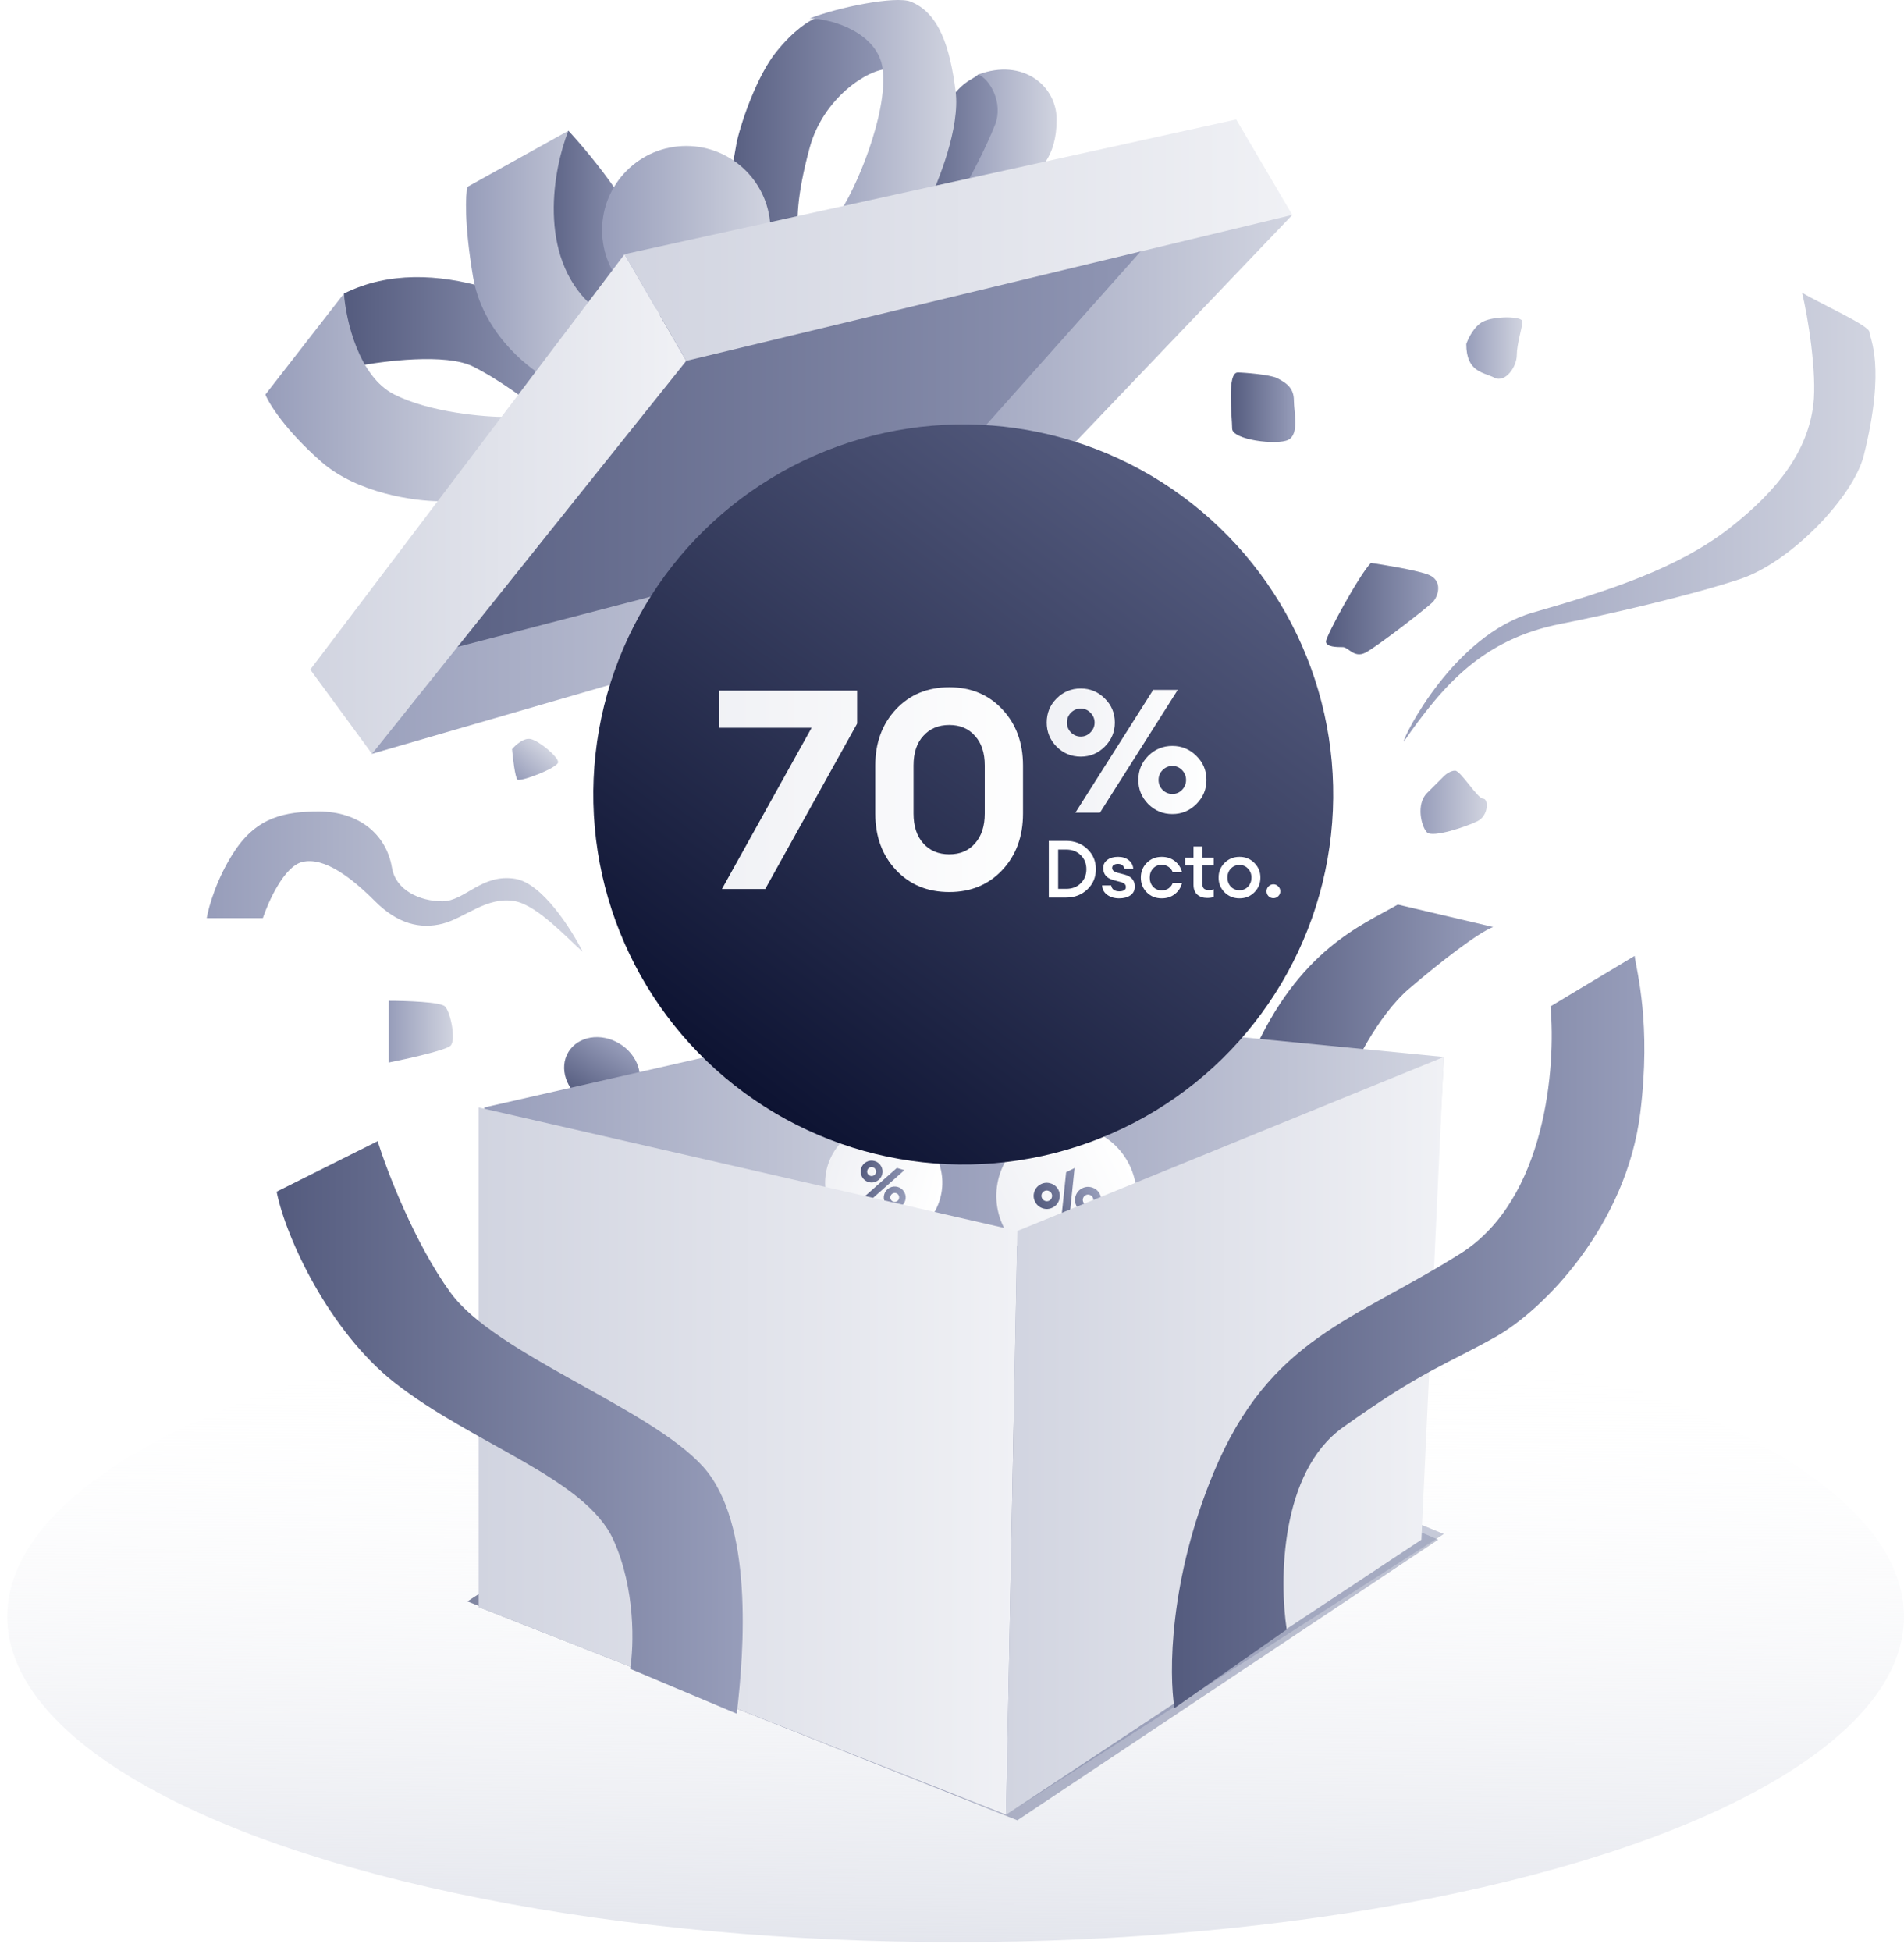 <svg width="164" height="168" viewBox="0 0 164 168" fill="none" xmlns="http://www.w3.org/2000/svg">
<ellipse cx="82.312" cy="139.206" rx="81.688" ry="28.035" fill="url(#paint0_linear_14499_48825)"/>
<g opacity="0.7" filter="url(#filter0_f_14499_48825)">
<path d="M86.662 156.263L41.226 138.379L78.445 113.244L124.364 132.095L86.662 156.263Z" fill="url(#paint1_linear_14499_48825)"/>
</g>
<g opacity="0.79" filter="url(#filter1_f_14499_48825)">
<path d="M87.629 156.747L40.26 137.896L78.445 113.244L123.881 132.579L87.629 156.747Z" fill="url(#paint2_linear_14499_48825)"/>
</g>
<path d="M114.214 55.242C114.214 54.759 117.114 49.442 118.081 48.475C119.208 48.636 121.754 49.055 122.914 49.442C124.364 49.925 123.881 51.375 123.398 51.859C122.914 52.342 118.564 55.725 117.597 56.209C116.631 56.692 116.147 55.725 115.664 55.725C115.18 55.725 114.214 55.725 114.214 55.242Z" fill="url(#paint3_linear_14499_48825)"/>
<ellipse cx="51.853" cy="92.344" rx="2.9" ry="3.384" transform="rotate(-58.867 51.853 92.344)" fill="url(#paint4_linear_14499_48825)"/>
<path d="M44.392 75.677C46.712 76.064 49.225 80.028 50.192 81.961C48.903 80.833 46.325 77.997 44.392 77.61C41.975 77.127 40.041 79.06 38.108 79.543C36.175 80.027 34.241 79.543 32.308 77.61C30.374 75.677 27.957 73.743 26.024 74.227C24.477 74.614 23.124 77.611 22.64 79.06H17.807C17.968 78.094 18.677 75.58 20.224 73.26C22.157 70.36 24.534 69.876 27.474 69.877C30.858 69.878 33.274 71.81 33.758 74.709C34.086 76.675 36.175 77.61 38.108 77.61C40.041 77.61 41.492 75.194 44.392 75.677Z" fill="url(#paint5_linear_14499_48825)"/>
<path d="M91.143 69.507C90.497 71.769 86.276 73.819 84.246 74.562C85.512 73.408 88.621 71.166 89.222 69.289C89.975 66.942 88.272 64.803 88.01 62.827C87.748 60.852 88.446 58.985 90.585 57.282C92.724 55.579 94.918 53.395 94.655 51.42C94.445 49.839 91.62 48.157 90.234 47.513L90.779 42.71C91.722 42.979 94.139 43.967 96.27 45.766C98.934 48.014 99.147 50.43 98.814 53.351C98.431 56.713 96.239 58.897 93.304 59.05C91.314 59.154 90.149 61.124 89.931 63.045C89.713 64.966 91.951 66.68 91.143 69.507Z" fill="url(#paint6_linear_14499_48825)"/>
<path d="M132.019 52.754C125.252 54.688 120.902 63.388 120.902 63.871C124.285 59.038 127.669 55.048 134.436 53.721C138.26 52.971 145.553 51.304 149.903 49.854C154.253 48.404 159.644 42.791 160.537 39.22C162.471 31.486 161.02 29.07 161.02 28.586C161.02 28.039 156.831 26.169 155.22 25.203C155.704 27.136 156.523 32.184 156.187 34.87C155.704 38.737 153.287 42.12 148.936 45.504C144.586 48.887 138.786 50.821 132.019 52.754Z" fill="url(#paint7_linear_14499_48825)"/>
<path d="M70.228 65.394C69.842 64.62 68.456 64.427 67.811 64.427C67.006 65.232 65.395 66.94 65.395 67.327C65.395 67.81 69.745 70.227 70.228 69.744C70.712 69.26 70.712 66.36 70.228 65.394Z" fill="url(#paint8_linear_14499_48825)"/>
<path d="M45.724 63.64C45.13 63.498 44.397 64.159 44.105 64.507C44.175 65.309 44.367 66.955 44.575 67.13C44.837 67.35 48.118 66.095 48.076 65.614C48.034 65.133 46.466 63.817 45.724 63.64Z" fill="url(#paint9_linear_14499_48825)"/>
<path d="M125.331 66.36C124.945 66.36 124.526 66.682 124.365 66.843L122.915 68.293C121.948 69.26 122.431 71.194 122.915 71.677C123.398 72.16 126.298 71.194 127.265 70.71C128.231 70.227 128.231 68.777 127.748 68.777C127.265 68.777 125.815 66.36 125.331 66.36Z" fill="url(#paint10_linear_14499_48825)"/>
<path d="M33.492 91.495V86.178C34.943 86.178 37.939 86.275 38.326 86.662C38.809 87.145 39.293 89.562 38.809 90.045C38.423 90.432 35.104 91.173 33.492 91.495Z" fill="url(#paint11_linear_14499_48825)"/>
<path d="M109.998 32.559C109.386 32.253 107.098 32.076 106.614 32.076C105.648 32.076 106.131 35.943 106.131 36.909C106.131 37.876 109.998 38.359 110.965 37.876C111.931 37.393 111.448 35.459 111.448 34.492C111.448 33.526 110.965 33.042 109.998 32.559Z" fill="url(#paint12_linear_14499_48825)"/>
<path d="M102.614 73.61C103.58 73.61 106.48 70.227 105.997 68.776C105.514 68.293 102.13 68.776 101.647 68.776C101.164 68.776 100.68 69.743 101.164 71.677C101.281 72.146 101.93 73.61 102.614 73.61Z" fill="url(#paint13_linear_14499_48825)"/>
<path d="M127.748 27.691C126.975 28.077 126.459 29.141 126.298 29.624C126.298 32.041 127.748 32.041 128.715 32.524C129.681 33.008 130.648 31.558 130.648 30.591C130.648 29.624 131.132 28.174 131.132 27.691C131.132 27.207 128.715 27.207 127.748 27.691Z" fill="url(#paint14_linear_14499_48825)"/>
<path d="M121.364 85.144C118.657 87.464 116.369 92.072 115.564 94.327L114.597 95.777C111.213 96.744 105.123 97.131 107.83 90.944C111.848 81.76 117.336 79.665 120.397 77.893L128.614 79.826C127.326 80.31 124.071 82.823 121.364 85.144Z" fill="url(#paint15_linear_14499_48825)"/>
<path d="M79.895 130.167V86.665L41.71 95.365L41.226 121.95L79.895 130.167Z" fill="url(#paint16_linear_14499_48825)"/>
<path d="M124.364 91.015L79.895 86.665V118.566L122.431 127.267L124.364 91.015Z" fill="url(#paint17_linear_14499_48825)"/>
<g filter="url(#filter2_b_14499_48825)">
<circle cx="89.06" cy="91.872" r="4.788" transform="rotate(-16.668 89.06 91.872)" fill="url(#paint18_linear_14499_48825)"/>
</g>
<path d="M87.855 93.597C87.49 93.534 87.213 93.38 87.025 93.133C86.838 92.883 86.763 92.617 86.799 92.334L87.456 92.447C87.455 92.593 87.501 92.714 87.594 92.811C87.686 92.904 87.808 92.964 87.959 92.99C88.095 93.013 88.21 93.004 88.305 92.961C88.4 92.915 88.456 92.842 88.473 92.743C88.503 92.564 88.382 92.41 88.109 92.279L87.787 92.121C87.537 92 87.352 91.847 87.231 91.662C87.111 91.476 87.07 91.264 87.108 91.025C87.158 90.732 87.296 90.518 87.521 90.382C87.747 90.244 88.023 90.203 88.349 90.259C88.678 90.315 88.928 90.461 89.1 90.695C89.271 90.927 89.341 91.172 89.309 91.431L88.657 91.319C88.645 91.186 88.601 91.082 88.524 91.007C88.447 90.932 88.354 90.885 88.245 90.866C88.124 90.845 88.02 90.855 87.932 90.896C87.847 90.934 87.796 91 87.777 91.093C87.757 91.189 87.775 91.273 87.831 91.345C87.887 91.417 87.982 91.484 88.114 91.548L88.472 91.716C89.001 91.966 89.223 92.338 89.138 92.834C89.09 93.111 88.947 93.323 88.707 93.469C88.471 93.611 88.187 93.654 87.855 93.597Z" fill="url(#paint19_linear_14499_48825)"/>
<path d="M89.088 94.266L91.475 90.852L92.037 90.948L89.65 94.363L89.088 94.266Z" fill="url(#paint20_linear_14499_48825)"/>
<g filter="url(#filter3_b_14499_48825)">
<circle cx="91.86" cy="102.976" r="6.041" transform="rotate(-26.416 91.86 102.976)" fill="url(#paint21_linear_14499_48825)"/>
</g>
<path d="M92.06 105.364L91.332 105.725L91.831 100.94L92.558 100.579L92.06 105.364ZM94.228 104.338C93.947 104.477 93.659 104.497 93.362 104.397C93.069 104.296 92.854 104.107 92.716 103.83C92.577 103.55 92.556 103.264 92.654 102.972C92.754 102.676 92.944 102.458 93.224 102.318C93.501 102.181 93.788 102.162 94.085 102.262C94.379 102.358 94.597 102.546 94.736 102.827C94.873 103.103 94.892 103.39 94.792 103.687C94.693 103.983 94.504 104.2 94.228 104.338ZM93.579 103.765C93.702 103.807 93.82 103.799 93.932 103.743C94.045 103.687 94.12 103.599 94.158 103.478C94.196 103.357 94.187 103.24 94.131 103.127C94.075 103.014 93.987 102.936 93.868 102.893C93.749 102.85 93.632 102.857 93.52 102.913C93.407 102.969 93.33 103.058 93.289 103.181C93.251 103.302 93.26 103.419 93.316 103.532C93.372 103.645 93.46 103.723 93.579 103.765ZM90.666 103.986C90.385 104.125 90.097 104.145 89.8 104.045C89.507 103.943 89.292 103.754 89.154 103.478C89.015 103.197 88.995 102.911 89.093 102.62C89.192 102.323 89.382 102.105 89.662 101.966C89.939 101.829 90.226 101.81 90.523 101.91C90.817 102.006 91.035 102.194 91.174 102.474C91.311 102.751 91.33 103.038 91.23 103.334C91.131 103.631 90.942 103.848 90.666 103.986ZM90.017 103.413C90.14 103.455 90.257 103.447 90.37 103.391C90.483 103.335 90.558 103.247 90.596 103.126C90.638 103.003 90.63 102.885 90.574 102.772C90.518 102.659 90.429 102.582 90.306 102.541C90.187 102.498 90.071 102.505 89.958 102.561C89.845 102.617 89.768 102.706 89.727 102.829C89.689 102.95 89.698 103.067 89.754 103.18C89.81 103.292 89.898 103.37 90.017 103.413Z" fill="url(#paint22_linear_14499_48825)"/>
<g filter="url(#filter4_b_14499_48825)">
<circle cx="76.12" cy="101.843" r="5.048" transform="rotate(16.132 76.12 101.843)" fill="url(#paint23_linear_14499_48825)"/>
</g>
<path d="M74.894 103.425L74.241 103.236L77.252 100.572L77.904 100.761L74.894 103.425ZM76.808 104.018C76.556 103.945 76.368 103.795 76.242 103.566C76.118 103.338 76.093 103.1 76.165 102.851C76.237 102.6 76.386 102.413 76.611 102.289C76.84 102.162 77.08 102.136 77.331 102.208C77.579 102.28 77.766 102.43 77.893 102.659C78.02 102.885 78.047 103.124 77.974 103.375C77.903 103.623 77.752 103.81 77.523 103.936C77.294 104.063 77.056 104.09 76.808 104.018ZM76.732 103.299C76.784 103.394 76.861 103.456 76.962 103.485C77.063 103.515 77.159 103.503 77.251 103.449C77.343 103.396 77.403 103.319 77.432 103.218C77.462 103.117 77.452 103.02 77.402 102.926C77.353 102.832 77.278 102.77 77.177 102.741C77.076 102.712 76.978 102.723 76.883 102.776C76.792 102.829 76.731 102.906 76.702 103.007C76.673 103.108 76.683 103.205 76.732 103.299ZM74.814 101.789C74.563 101.716 74.374 101.565 74.248 101.336C74.125 101.108 74.099 100.87 74.171 100.622C74.244 100.371 74.392 100.184 74.618 100.059C74.847 99.933 75.087 99.906 75.338 99.979C75.586 100.051 75.773 100.201 75.899 100.43C76.026 100.656 76.053 100.895 75.981 101.146C75.909 101.394 75.759 101.581 75.53 101.707C75.301 101.833 75.062 101.861 74.814 101.789ZM74.738 101.07C74.791 101.165 74.867 101.227 74.968 101.256C75.069 101.285 75.166 101.273 75.257 101.22C75.352 101.168 75.414 101.091 75.443 100.99C75.473 100.889 75.461 100.791 75.409 100.697C75.36 100.603 75.285 100.541 75.183 100.512C75.082 100.483 74.985 100.494 74.89 100.546C74.798 100.6 74.738 100.677 74.708 100.778C74.679 100.879 74.689 100.976 74.738 101.07Z" fill="url(#paint24_linear_14499_48825)"/>
<g filter="url(#filter5_b_14499_48825)">
<circle cx="75.824" cy="90.092" r="3.804" transform="rotate(36.778 75.824 90.092)" fill="url(#paint25_linear_14499_48825)"/>
</g>
<path d="M74.54 90.879L74.13 90.573L76.961 89.494L77.37 89.801L74.54 90.879ZM75.732 91.806C75.574 91.688 75.481 91.532 75.453 91.337C75.427 91.143 75.472 90.968 75.588 90.812C75.706 90.655 75.861 90.562 76.053 90.534C76.248 90.506 76.424 90.551 76.582 90.669C76.738 90.785 76.83 90.941 76.858 91.136C76.888 91.329 76.843 91.505 76.725 91.663C76.609 91.819 76.453 91.91 76.258 91.939C76.063 91.967 75.888 91.923 75.732 91.806ZM75.869 91.279C75.881 91.36 75.919 91.424 75.982 91.471C76.046 91.519 76.117 91.536 76.195 91.523C76.274 91.51 76.337 91.472 76.385 91.408C76.432 91.344 76.451 91.273 76.442 91.194C76.432 91.115 76.395 91.051 76.332 91.004C76.268 90.956 76.196 90.938 76.115 90.95C76.037 90.963 75.973 91.001 75.926 91.065C75.879 91.129 75.86 91.2 75.869 91.279ZM74.918 89.704C74.76 89.586 74.668 89.43 74.639 89.235C74.613 89.041 74.658 88.867 74.775 88.711C74.893 88.553 75.047 88.46 75.239 88.433C75.434 88.404 75.611 88.449 75.768 88.567C75.924 88.684 76.016 88.839 76.044 89.034C76.074 89.228 76.03 89.403 75.912 89.561C75.796 89.717 75.64 89.809 75.445 89.837C75.25 89.865 75.074 89.821 74.918 89.704ZM75.056 89.177C75.067 89.258 75.105 89.322 75.169 89.37C75.232 89.417 75.303 89.434 75.382 89.421C75.463 89.409 75.527 89.372 75.574 89.308C75.622 89.245 75.64 89.173 75.628 89.092C75.618 89.013 75.582 88.949 75.518 88.902C75.455 88.855 75.382 88.837 75.302 88.848C75.223 88.861 75.16 88.9 75.112 88.963C75.065 89.027 75.046 89.098 75.056 89.177Z" fill="url(#paint26_linear_14499_48825)"/>
<path d="M41.226 138.382V95.363L87.629 105.997L86.662 156.266L41.226 138.382Z" fill="url(#paint27_linear_14499_48825)"/>
<path d="M122.431 132.583L86.662 156.267L87.629 105.998L124.364 91.014L122.431 132.583Z" fill="url(#paint28_linear_14499_48825)"/>
<path d="M60.561 126.301C64.911 131.135 64.106 142.091 63.461 147.569L54.277 143.702C54.599 141.769 54.761 136.838 52.827 132.585C50.41 127.268 40.743 124.368 33.976 119.051C28.394 114.665 24.631 106.644 23.826 102.616L32.526 98.266C33.332 100.844 35.716 107.063 38.81 111.317C42.677 116.634 55.988 121.22 60.561 126.301Z" fill="url(#paint29_linear_14499_48825)"/>
<path d="M115.664 122.916C110.25 126.783 110.186 136.128 110.83 140.317L101.163 147.084C100.68 144.184 100.68 136.064 104.547 126.783C109.38 115.182 116.631 113.732 125.814 107.932C133.162 103.292 134.032 91.82 133.548 86.664L140.799 82.314C140.96 83.603 142.249 88.114 141.282 95.848C140.083 105.441 133.065 112.766 128.715 115.182C124.364 117.599 122.431 118.083 115.664 122.916Z" fill="url(#paint30_linear_14499_48825)"/>
<path d="M81.346 9.325C82.796 6.908 83.763 6.908 84.246 6.425H86.179L87.146 7.875L87.629 11.742L86.179 16.092L77.479 18.509C78.284 16.253 80.351 10.983 81.346 9.325Z" fill="url(#paint31_linear_14499_48825)"/>
<path d="M85.696 10.775C86.469 8.842 85.213 6.746 84.246 6.424C88.113 4.974 91.013 7.392 91.013 10.29C91.013 13.675 89.402 14.64 88.596 15.607L82.796 16.574C83.601 15.285 84.923 12.709 85.696 10.775Z" fill="url(#paint32_linear_14499_48825)"/>
<path d="M66.844 4.489C65.298 6.422 63.944 10.128 63.461 12.222L62.011 20.439H68.778C68.617 19.151 68.585 16.959 69.745 12.706C70.905 8.452 74.739 5.939 76.512 5.939H77.962L77.478 2.072L70.228 1.588C69.745 1.75 68.391 2.555 66.844 4.489Z" fill="url(#paint33_linear_14499_48825)"/>
<path d="M76.028 5.941C75.642 2.848 71.678 1.592 69.745 1.592C72.162 0.626 77.15 -0.376 78.445 0.141C80.862 1.106 81.829 4.008 82.312 7.875C82.699 10.968 80.862 15.608 79.895 17.542C76.834 18.509 71.001 20.055 72.162 18.509C73.612 16.575 76.512 9.808 76.028 5.941Z" fill="url(#paint34_linear_14499_48825)"/>
<path d="M40.743 31.561C38.423 30.401 33.01 31.078 30.593 31.561L29.626 28.659V25.277C37.36 21.41 47.027 26.405 50.894 29.144L46.544 35.428C45.577 34.623 43.064 32.721 40.743 31.561Z" fill="url(#paint35_linear_14499_48825)"/>
<path d="M37.843 43.161L43.643 35.911C41.71 35.911 37.07 35.524 33.976 33.977C30.883 32.431 29.787 27.532 29.626 25.277L22.859 33.977C23.181 34.783 24.599 37.071 27.692 39.778C30.786 42.484 35.748 43.161 37.843 43.161Z" fill="url(#paint36_linear_14499_48825)"/>
<path d="M55.727 21.892C55.341 18.799 51.055 13.514 48.96 11.258L46.543 14.159L46.06 17.059L47.51 24.792L51.86 27.692C53.31 27.048 56.114 24.986 55.727 21.892Z" fill="url(#paint37_linear_14499_48825)"/>
<path d="M40.743 23.826C41.516 28.466 45.254 31.559 47.027 32.526L50.894 31.076C52.827 31.237 55.534 30.496 50.894 26.242C46.253 21.989 47.671 14.481 48.96 11.258L40.26 16.092C40.099 16.736 39.97 19.185 40.743 23.826Z" fill="url(#paint38_linear_14499_48825)"/>
<circle cx="59.111" cy="19.82" r="7.25" fill="url(#paint39_linear_14499_48825)"/>
<path d="M105.997 15.122L56.694 27.206L31.56 59.591L80.379 47.023L105.997 15.122Z" fill="url(#paint40_linear_14499_48825)"/>
<path d="M111.314 18.505L80.379 50.89L76.512 46.057L104.064 15.122L111.314 18.505Z" fill="url(#paint41_linear_14499_48825)"/>
<path d="M28.176 58.626L76.512 46.059L80.379 50.893L32.043 64.91L28.176 58.626Z" fill="url(#paint42_linear_14499_48825)"/>
<path d="M53.794 21.892L26.726 57.66L32.043 64.911L59.111 31.075L53.794 21.892Z" fill="url(#paint43_linear_14499_48825)"/>
<path d="M106.48 10.289L53.794 21.89L59.111 31.073L111.314 18.506L106.48 10.289Z" fill="url(#paint44_linear_14499_48825)"/>
<g filter="url(#filter6_b_14499_48825)">
<circle cx="82.97" cy="68.412" r="31.866" transform="rotate(-53.726 82.97 68.412)" fill="url(#paint45_linear_14499_48825)"/>
</g>
<path d="M65.914 76.549L62.185 76.549L69.907 62.669L61.921 62.669L61.921 59.47L73.828 59.47L73.828 62.309L65.914 76.549ZM81.766 76.814C79.889 76.814 78.358 76.18 77.171 74.913C75.984 73.647 75.391 72.027 75.391 70.054L75.391 65.917C75.391 63.96 75.984 62.349 77.171 61.082C78.358 59.815 79.889 59.181 81.766 59.181C83.626 59.181 85.15 59.815 86.336 61.082C87.523 62.349 88.116 63.96 88.116 65.917L88.116 70.054C88.116 72.027 87.523 73.647 86.336 74.913C85.15 76.18 83.626 76.814 81.766 76.814ZM79.529 72.628C80.09 73.254 80.836 73.566 81.766 73.566C82.696 73.566 83.434 73.254 83.979 72.628C84.54 72.003 84.821 71.145 84.821 70.054L84.821 65.917C84.821 64.826 84.54 63.976 83.979 63.367C83.434 62.742 82.696 62.429 81.766 62.429C80.836 62.429 80.09 62.742 79.529 63.367C78.967 63.976 78.687 64.826 78.687 65.917L78.687 70.054C78.687 71.145 78.967 72.003 79.529 72.628Z" fill="url(#paint46_linear_14499_48825)"/>
<path d="M94.744 69.978L92.629 69.978L99.33 59.406L101.445 59.406L94.744 69.978ZM100.983 70.098C100.169 70.098 99.474 69.81 98.898 69.234C98.333 68.658 98.05 67.968 98.05 67.164C98.05 66.35 98.333 65.66 98.898 65.094C99.474 64.518 100.169 64.23 100.983 64.23C101.787 64.23 102.477 64.518 103.053 65.094C103.629 65.66 103.917 66.35 103.917 67.164C103.917 67.968 103.629 68.658 103.053 69.234C102.477 69.81 101.787 70.098 100.983 70.098ZM100.135 68.013C100.373 68.251 100.656 68.37 100.983 68.37C101.311 68.37 101.589 68.251 101.817 68.013C102.046 67.775 102.16 67.492 102.16 67.164C102.16 66.836 102.046 66.553 101.817 66.315C101.589 66.077 101.311 65.958 100.983 65.958C100.656 65.958 100.373 66.077 100.135 66.315C99.906 66.553 99.792 66.836 99.792 67.164C99.792 67.492 99.906 67.775 100.135 68.013ZM93.091 65.154C92.277 65.154 91.582 64.866 91.006 64.29C90.44 63.714 90.157 63.024 90.157 62.22C90.157 61.406 90.44 60.716 91.006 60.15C91.582 59.574 92.277 59.286 93.091 59.286C93.895 59.286 94.585 59.574 95.161 60.15C95.737 60.716 96.025 61.406 96.025 62.22C96.025 63.024 95.737 63.714 95.161 64.29C94.585 64.866 93.895 65.154 93.091 65.154ZM92.242 63.069C92.48 63.307 92.763 63.426 93.091 63.426C93.418 63.426 93.697 63.307 93.925 63.069C94.163 62.831 94.282 62.548 94.282 62.22C94.282 61.892 94.163 61.609 93.925 61.371C93.697 61.133 93.418 61.014 93.091 61.014C92.763 61.014 92.48 61.133 92.242 61.371C92.014 61.609 91.9 61.892 91.9 62.22C91.9 62.548 92.014 62.831 92.242 63.069Z" fill="url(#paint47_linear_14499_48825)"/>
<path d="M90.338 77.288L90.338 72.408L91.837 72.408C92.561 72.408 93.168 72.642 93.658 73.109C94.148 73.577 94.393 74.156 94.393 74.848C94.393 75.54 94.148 76.12 93.658 76.587C93.168 77.054 92.561 77.288 91.837 77.288L90.338 77.288ZM91.142 76.539L91.837 76.539C92.35 76.539 92.767 76.379 93.087 76.058C93.413 75.737 93.575 75.334 93.575 74.848C93.575 74.362 93.413 73.959 93.087 73.638C92.767 73.318 92.35 73.157 91.837 73.157L91.142 73.157L91.142 76.539ZM96.398 77.357C95.991 77.357 95.647 77.256 95.368 77.054C95.093 76.853 94.946 76.582 94.928 76.243L95.711 76.243C95.766 76.582 96.002 76.752 96.419 76.752C96.589 76.752 96.724 76.722 96.825 76.663C96.925 76.599 96.976 76.507 96.976 76.388C96.976 76.269 96.937 76.175 96.859 76.106C96.781 76.037 96.65 75.98 96.467 75.934L95.904 75.783C95.317 75.627 95.024 75.281 95.024 74.745C95.024 74.456 95.141 74.225 95.374 74.051C95.608 73.872 95.917 73.783 96.302 73.783C96.673 73.783 96.978 73.877 97.216 74.065C97.455 74.252 97.588 74.502 97.615 74.814L96.859 74.814C96.786 74.53 96.598 74.388 96.295 74.388C96.144 74.388 96.023 74.42 95.931 74.484C95.84 74.543 95.794 74.628 95.794 74.738C95.794 74.935 95.947 75.073 96.254 75.151L96.832 75.302C97.441 75.458 97.746 75.803 97.746 76.34C97.746 76.665 97.62 76.917 97.368 77.096C97.12 77.27 96.797 77.357 96.398 77.357ZM100.065 77.357C99.547 77.357 99.116 77.185 98.772 76.841C98.433 76.493 98.264 76.069 98.264 75.57C98.264 75.07 98.433 74.649 98.772 74.305C99.116 73.957 99.547 73.783 100.065 73.783C100.509 73.783 100.887 73.907 101.199 74.154C101.515 74.401 101.719 74.72 101.81 75.109L101.013 75.109C100.944 74.917 100.825 74.763 100.656 74.649C100.491 74.53 100.294 74.47 100.065 74.47C99.762 74.47 99.515 74.573 99.322 74.779C99.13 74.986 99.034 75.249 99.034 75.57C99.034 75.891 99.13 76.154 99.322 76.36C99.515 76.566 99.762 76.669 100.065 76.669C100.294 76.669 100.491 76.612 100.656 76.498C100.825 76.379 100.944 76.223 101.013 76.03L101.81 76.03C101.719 76.42 101.515 76.738 101.199 76.986C100.887 77.233 100.509 77.357 100.065 77.357ZM103.976 77.323C103.628 77.323 103.344 77.226 103.124 77.034C102.909 76.837 102.801 76.553 102.801 76.181L102.801 74.525L102.086 74.525L102.086 73.852L102.801 73.852L102.801 72.896L103.557 72.896L103.557 73.852L104.54 73.852L104.54 74.525L103.557 74.525L103.557 76.058C103.557 76.269 103.603 76.42 103.694 76.511C103.786 76.599 103.933 76.642 104.134 76.642C104.299 76.642 104.434 76.619 104.54 76.573L104.54 77.247C104.375 77.297 104.187 77.323 103.976 77.323ZM108.041 76.841C107.698 77.185 107.272 77.357 106.763 77.357C106.254 77.357 105.826 77.185 105.478 76.841C105.134 76.493 104.962 76.069 104.962 75.57C104.962 75.07 105.134 74.649 105.478 74.305C105.826 73.957 106.254 73.783 106.763 73.783C107.272 73.783 107.698 73.957 108.041 74.305C108.39 74.649 108.564 75.07 108.564 75.57C108.564 76.069 108.39 76.493 108.041 76.841ZM106.763 76.656C107.061 76.656 107.306 76.553 107.498 76.347C107.695 76.136 107.794 75.877 107.794 75.57C107.794 75.263 107.695 75.006 107.498 74.8C107.306 74.589 107.061 74.484 106.763 74.484C106.461 74.484 106.211 74.589 106.014 74.8C105.821 75.006 105.725 75.263 105.725 75.57C105.725 75.877 105.821 76.136 106.014 76.347C106.211 76.553 106.461 76.656 106.763 76.656ZM109.682 77.343C109.522 77.343 109.382 77.286 109.263 77.171C109.149 77.052 109.091 76.91 109.091 76.745C109.091 76.585 109.149 76.445 109.263 76.326C109.382 76.207 109.522 76.147 109.682 76.147C109.847 76.147 109.987 76.207 110.102 76.326C110.221 76.445 110.28 76.585 110.28 76.745C110.28 76.91 110.221 77.052 110.102 77.171C109.987 77.286 109.847 77.343 109.682 77.343Z" fill="white"/>
<defs>
<filter id="filter0_f_14499_48825" x="38.935" y="110.953" width="87.72" height="47.601" filterUnits="userSpaceOnUse" color-interpolation-filters="sRGB">
<feFlood flood-opacity="0" result="BackgroundImageFix"/>
<feBlend mode="normal" in="SourceGraphic" in2="BackgroundImageFix" result="shape"/>
<feGaussianBlur stdDeviation="1.145" result="effect1_foregroundBlur_14499_48825"/>
</filter>
<filter id="filter1_f_14499_48825" x="32.241" y="105.226" width="99.658" height="59.539" filterUnits="userSpaceOnUse" color-interpolation-filters="sRGB">
<feFlood flood-opacity="0" result="BackgroundImageFix"/>
<feBlend mode="normal" in="SourceGraphic" in2="BackgroundImageFix" result="shape"/>
<feGaussianBlur stdDeviation="4.009" result="effect1_foregroundBlur_14499_48825"/>
</filter>
<filter id="filter2_b_14499_48825" x="69.939" y="72.752" width="38.241" height="38.241" filterUnits="userSpaceOnUse" color-interpolation-filters="sRGB">
<feFlood flood-opacity="0" result="BackgroundImageFix"/>
<feGaussianBlur in="BackgroundImageFix" stdDeviation="7.166"/>
<feComposite in2="SourceAlpha" operator="in" result="effect1_backgroundBlur_14499_48825"/>
<feBlend mode="normal" in="SourceGraphic" in2="effect1_backgroundBlur_14499_48825" result="shape"/>
</filter>
<filter id="filter3_b_14499_48825" x="67.733" y="78.848" width="48.255" height="48.255" filterUnits="userSpaceOnUse" color-interpolation-filters="sRGB">
<feFlood flood-opacity="0" result="BackgroundImageFix"/>
<feGaussianBlur in="BackgroundImageFix" stdDeviation="9.042"/>
<feComposite in2="SourceAlpha" operator="in" result="effect1_backgroundBlur_14499_48825"/>
<feBlend mode="normal" in="SourceGraphic" in2="effect1_backgroundBlur_14499_48825" result="shape"/>
</filter>
<filter id="filter4_b_14499_48825" x="55.961" y="81.685" width="40.317" height="40.317" filterUnits="userSpaceOnUse" color-interpolation-filters="sRGB">
<feFlood flood-opacity="0" result="BackgroundImageFix"/>
<feGaussianBlur in="BackgroundImageFix" stdDeviation="7.555"/>
<feComposite in2="SourceAlpha" operator="in" result="effect1_backgroundBlur_14499_48825"/>
<feBlend mode="normal" in="SourceGraphic" in2="effect1_backgroundBlur_14499_48825" result="shape"/>
</filter>
<filter id="filter5_b_14499_48825" x="60.633" y="74.901" width="30.382" height="30.383" filterUnits="userSpaceOnUse" color-interpolation-filters="sRGB">
<feFlood flood-opacity="0" result="BackgroundImageFix"/>
<feGaussianBlur in="BackgroundImageFix" stdDeviation="5.694"/>
<feComposite in2="SourceAlpha" operator="in" result="effect1_backgroundBlur_14499_48825"/>
<feBlend mode="normal" in="SourceGraphic" in2="effect1_backgroundBlur_14499_48825" result="shape"/>
</filter>
<filter id="filter6_b_14499_48825" x="-18.24" y="-32.798" width="202.419" height="202.419" filterUnits="userSpaceOnUse" color-interpolation-filters="sRGB">
<feFlood flood-opacity="0" result="BackgroundImageFix"/>
<feGaussianBlur in="BackgroundImageFix" stdDeviation="34.67"/>
<feComposite in2="SourceAlpha" operator="in" result="effect1_backgroundBlur_14499_48825"/>
<feBlend mode="normal" in="SourceGraphic" in2="effect1_backgroundBlur_14499_48825" result="shape"/>
</filter>
<linearGradient id="paint0_linear_14499_48825" x1="82.692" y1="115.83" x2="82.124" y2="177.297" gradientUnits="userSpaceOnUse">
<stop stop-color="white" stop-opacity="0"/>
<stop offset="1" stop-color="#D8DBE5"/>
</linearGradient>
<linearGradient id="paint1_linear_14499_48825" x1="48.477" y1="122.428" x2="119.531" y2="164.964" gradientUnits="userSpaceOnUse">
<stop stop-color="#5F6688"/>
<stop offset="1" stop-color="#9AA0BC" stop-opacity="0.66"/>
</linearGradient>
<linearGradient id="paint2_linear_14499_48825" x1="48.477" y1="122.428" x2="119.531" y2="164.964" gradientUnits="userSpaceOnUse">
<stop stop-color="#5F6688"/>
<stop offset="1" stop-color="#9AA0BC" stop-opacity="0.66"/>
</linearGradient>
<linearGradient id="paint3_linear_14499_48825" x1="114.214" y1="52.41" x2="123.881" y2="52.41" gradientUnits="userSpaceOnUse">
<stop stop-color="#545B7E"/>
<stop offset="1" stop-color="#979DBA"/>
</linearGradient>
<linearGradient id="paint4_linear_14499_48825" x1="48.953" y1="92.344" x2="54.753" y2="92.344" gradientUnits="userSpaceOnUse">
<stop stop-color="#545B7E"/>
<stop offset="1" stop-color="#979DBA"/>
</linearGradient>
<linearGradient id="paint5_linear_14499_48825" x1="17.807" y1="75.919" x2="50.192" y2="75.919" gradientUnits="userSpaceOnUse">
<stop stop-color="#979DBA"/>
<stop offset="1" stop-color="#D1D4E0"/>
</linearGradient>
<linearGradient id="paint6_linear_14499_48825" x1="93.9" y1="43.064" x2="90.249" y2="75.243" gradientUnits="userSpaceOnUse">
<stop stop-color="#979DBA"/>
<stop offset="1" stop-color="#D1D4E0"/>
</linearGradient>
<linearGradient id="paint7_linear_14499_48825" x1="120.902" y1="44.537" x2="161.542" y2="44.537" gradientUnits="userSpaceOnUse">
<stop stop-color="#979DBA"/>
<stop offset="1" stop-color="#D1D4E0"/>
</linearGradient>
<linearGradient id="paint8_linear_14499_48825" x1="65.395" y1="67.117" x2="70.591" y2="67.117" gradientUnits="userSpaceOnUse">
<stop stop-color="#545B7E"/>
<stop offset="1" stop-color="#979DBA"/>
</linearGradient>
<linearGradient id="paint9_linear_14499_48825" x1="44.462" y1="67.035" x2="46.82" y2="64.226" gradientUnits="userSpaceOnUse">
<stop stop-color="#979DBA"/>
<stop offset="1" stop-color="#D1D4E0"/>
</linearGradient>
<linearGradient id="paint10_linear_14499_48825" x1="122.356" y1="69.084" x2="128.066" y2="69.084" gradientUnits="userSpaceOnUse">
<stop stop-color="#979DBA"/>
<stop offset="1" stop-color="#D1D4E0"/>
</linearGradient>
<linearGradient id="paint11_linear_14499_48825" x1="33.492" y1="88.837" x2="39.01" y2="88.837" gradientUnits="userSpaceOnUse">
<stop stop-color="#979DBA"/>
<stop offset="1" stop-color="#D1D4E0"/>
</linearGradient>
<linearGradient id="paint12_linear_14499_48825" x1="106.01" y1="35.071" x2="111.569" y2="35.071" gradientUnits="userSpaceOnUse">
<stop stop-color="#545B7E"/>
<stop offset="1" stop-color="#979DBA"/>
</linearGradient>
<linearGradient id="paint13_linear_14499_48825" x1="100.963" y1="71.086" x2="106.051" y2="71.086" gradientUnits="userSpaceOnUse">
<stop stop-color="#979DBA"/>
<stop offset="1" stop-color="#D1D4E0"/>
</linearGradient>
<linearGradient id="paint14_linear_14499_48825" x1="126.298" y1="29.974" x2="131.132" y2="29.974" gradientUnits="userSpaceOnUse">
<stop stop-color="#979DBA"/>
<stop offset="1" stop-color="#D1D4E0"/>
</linearGradient>
<linearGradient id="paint15_linear_14499_48825" x1="107.155" y1="87.112" x2="128.614" y2="87.112" gradientUnits="userSpaceOnUse">
<stop stop-color="#545B7E"/>
<stop offset="1" stop-color="#979DBA"/>
</linearGradient>
<linearGradient id="paint16_linear_14499_48825" x1="41.226" y1="108.416" x2="79.895" y2="108.416" gradientUnits="userSpaceOnUse">
<stop stop-color="#979DBA"/>
<stop offset="1" stop-color="#D1D4E0"/>
</linearGradient>
<linearGradient id="paint17_linear_14499_48825" x1="79.895" y1="106.966" x2="124.364" y2="106.966" gradientUnits="userSpaceOnUse">
<stop stop-color="#979DBA"/>
<stop offset="1" stop-color="#D1D4E0"/>
</linearGradient>
<linearGradient id="paint18_linear_14499_48825" x1="84.272" y1="91.872" x2="93.847" y2="91.872" gradientUnits="userSpaceOnUse">
<stop stop-color="#F0F1F5"/>
<stop offset="1" stop-color="white"/>
</linearGradient>
<linearGradient id="paint19_linear_14499_48825" x1="86.866" y1="91.944" x2="91.723" y2="92.778" gradientUnits="userSpaceOnUse">
<stop stop-color="#545B7E"/>
<stop offset="1" stop-color="#979DBA"/>
</linearGradient>
<linearGradient id="paint20_linear_14499_48825" x1="86.866" y1="91.944" x2="91.723" y2="92.778" gradientUnits="userSpaceOnUse">
<stop stop-color="#545B7E"/>
<stop offset="1" stop-color="#979DBA"/>
</linearGradient>
<linearGradient id="paint21_linear_14499_48825" x1="85.819" y1="102.976" x2="97.901" y2="102.976" gradientUnits="userSpaceOnUse">
<stop stop-color="#F0F1F5"/>
<stop offset="1" stop-color="white"/>
</linearGradient>
<linearGradient id="paint22_linear_14499_48825" x1="89.577" y1="104.328" x2="94.313" y2="101.976" gradientUnits="userSpaceOnUse">
<stop stop-color="#545B7E"/>
<stop offset="1" stop-color="#979DBA"/>
</linearGradient>
<linearGradient id="paint23_linear_14499_48825" x1="71.073" y1="101.843" x2="81.168" y2="101.843" gradientUnits="userSpaceOnUse">
<stop stop-color="#F0F1F5"/>
<stop offset="1" stop-color="white"/>
</linearGradient>
<linearGradient id="paint24_linear_14499_48825" x1="73.95" y1="101.385" x2="78.195" y2="102.612" gradientUnits="userSpaceOnUse">
<stop stop-color="#545B7E"/>
<stop offset="1" stop-color="#979DBA"/>
</linearGradient>
<linearGradient id="paint25_linear_14499_48825" x1="72.02" y1="90.092" x2="79.628" y2="90.092" gradientUnits="userSpaceOnUse">
<stop stop-color="#F0F1F5"/>
<stop offset="1" stop-color="white"/>
</linearGradient>
<linearGradient id="paint26_linear_14499_48825" x1="74.417" y1="89.19" x2="77.084" y2="91.183" gradientUnits="userSpaceOnUse">
<stop stop-color="#545B7E"/>
<stop offset="1" stop-color="#979DBA"/>
</linearGradient>
<linearGradient id="paint27_linear_14499_48825" x1="41.226" y1="125.814" x2="87.629" y2="125.814" gradientUnits="userSpaceOnUse">
<stop stop-color="#D1D4E0"/>
<stop offset="1" stop-color="#F0F1F5"/>
</linearGradient>
<linearGradient id="paint28_linear_14499_48825" x1="86.662" y1="123.64" x2="124.364" y2="123.64" gradientUnits="userSpaceOnUse">
<stop stop-color="#D1D4E0"/>
<stop offset="1" stop-color="#F0F1F5"/>
</linearGradient>
<linearGradient id="paint29_linear_14499_48825" x1="23.826" y1="122.917" x2="63.974" y2="122.917" gradientUnits="userSpaceOnUse">
<stop stop-color="#545B7E"/>
<stop offset="1" stop-color="#979DBA"/>
</linearGradient>
<linearGradient id="paint30_linear_14499_48825" x1="100.944" y1="114.699" x2="141.638" y2="114.699" gradientUnits="userSpaceOnUse">
<stop stop-color="#545B7E"/>
<stop offset="1" stop-color="#979DBA"/>
</linearGradient>
<linearGradient id="paint31_linear_14499_48825" x1="77.479" y1="12.467" x2="87.629" y2="12.467" gradientUnits="userSpaceOnUse">
<stop stop-color="#545B7E"/>
<stop offset="1" stop-color="#979DBA"/>
</linearGradient>
<linearGradient id="paint32_linear_14499_48825" x1="82.796" y1="11.282" x2="91.013" y2="11.282" gradientUnits="userSpaceOnUse">
<stop stop-color="#979DBA"/>
<stop offset="1" stop-color="#D1D4E0"/>
</linearGradient>
<linearGradient id="paint33_linear_14499_48825" x1="62.011" y1="11.014" x2="77.962" y2="11.014" gradientUnits="userSpaceOnUse">
<stop stop-color="#545B7E"/>
<stop offset="1" stop-color="#979DBA"/>
</linearGradient>
<linearGradient id="paint34_linear_14499_48825" x1="69.745" y1="9.582" x2="82.365" y2="9.582" gradientUnits="userSpaceOnUse">
<stop stop-color="#979DBA"/>
<stop offset="1" stop-color="#D1D4E0"/>
</linearGradient>
<linearGradient id="paint35_linear_14499_48825" x1="29.626" y1="29.645" x2="50.894" y2="29.645" gradientUnits="userSpaceOnUse">
<stop stop-color="#545B7E"/>
<stop offset="1" stop-color="#979DBA"/>
</linearGradient>
<linearGradient id="paint36_linear_14499_48825" x1="22.859" y1="34.219" x2="43.643" y2="34.219" gradientUnits="userSpaceOnUse">
<stop stop-color="#979DBA"/>
<stop offset="1" stop-color="#D1D4E0"/>
</linearGradient>
<linearGradient id="paint37_linear_14499_48825" x1="46.06" y1="19.475" x2="55.764" y2="19.475" gradientUnits="userSpaceOnUse">
<stop stop-color="#545B7E"/>
<stop offset="1" stop-color="#979DBA"/>
</linearGradient>
<linearGradient id="paint38_linear_14499_48825" x1="40.137" y1="21.892" x2="53.456" y2="21.892" gradientUnits="userSpaceOnUse">
<stop stop-color="#979DBA"/>
<stop offset="1" stop-color="#D1D4E0"/>
</linearGradient>
<linearGradient id="paint39_linear_14499_48825" x1="51.861" y1="19.82" x2="66.362" y2="19.82" gradientUnits="userSpaceOnUse">
<stop stop-color="#979DBA"/>
<stop offset="1" stop-color="#D1D4E0"/>
</linearGradient>
<linearGradient id="paint40_linear_14499_48825" x1="31.56" y1="37.356" x2="105.997" y2="37.356" gradientUnits="userSpaceOnUse">
<stop stop-color="#545B7E"/>
<stop offset="1" stop-color="#979DBA"/>
</linearGradient>
<linearGradient id="paint41_linear_14499_48825" x1="76.512" y1="33.006" x2="111.314" y2="33.006" gradientUnits="userSpaceOnUse">
<stop stop-color="#979DBA"/>
<stop offset="1" stop-color="#D1D4E0"/>
</linearGradient>
<linearGradient id="paint42_linear_14499_48825" x1="28.176" y1="55.485" x2="80.379" y2="55.485" gradientUnits="userSpaceOnUse">
<stop stop-color="#979DBA"/>
<stop offset="1" stop-color="#D1D4E0"/>
</linearGradient>
<linearGradient id="paint43_linear_14499_48825" x1="26.726" y1="43.401" x2="59.111" y2="43.401" gradientUnits="userSpaceOnUse">
<stop stop-color="#D1D4E0"/>
<stop offset="1" stop-color="#F0F1F5"/>
</linearGradient>
<linearGradient id="paint44_linear_14499_48825" x1="53.794" y1="20.681" x2="111.314" y2="20.681" gradientUnits="userSpaceOnUse">
<stop stop-color="#D1D4E0"/>
<stop offset="1" stop-color="#F0F1F5"/>
</linearGradient>
<linearGradient id="paint45_linear_14499_48825" x1="51.103" y1="68.412" x2="114.836" y2="68.412" gradientUnits="userSpaceOnUse">
<stop stop-color="#0D1332"/>
<stop offset="1" stop-color="#545B7E"/>
</linearGradient>
<linearGradient id="paint46_linear_14499_48825" x1="61.103" y1="68.049" x2="90.103" y2="68.049" gradientUnits="userSpaceOnUse">
<stop stop-color="#F0F1F5"/>
<stop offset="1" stop-color="white"/>
</linearGradient>
<linearGradient id="paint47_linear_14499_48825" x1="89.74" y1="64.478" x2="104.74" y2="64.478" gradientUnits="userSpaceOnUse">
<stop stop-color="#F0F1F5"/>
<stop offset="1" stop-color="white"/>
</linearGradient>
</defs>
</svg>
